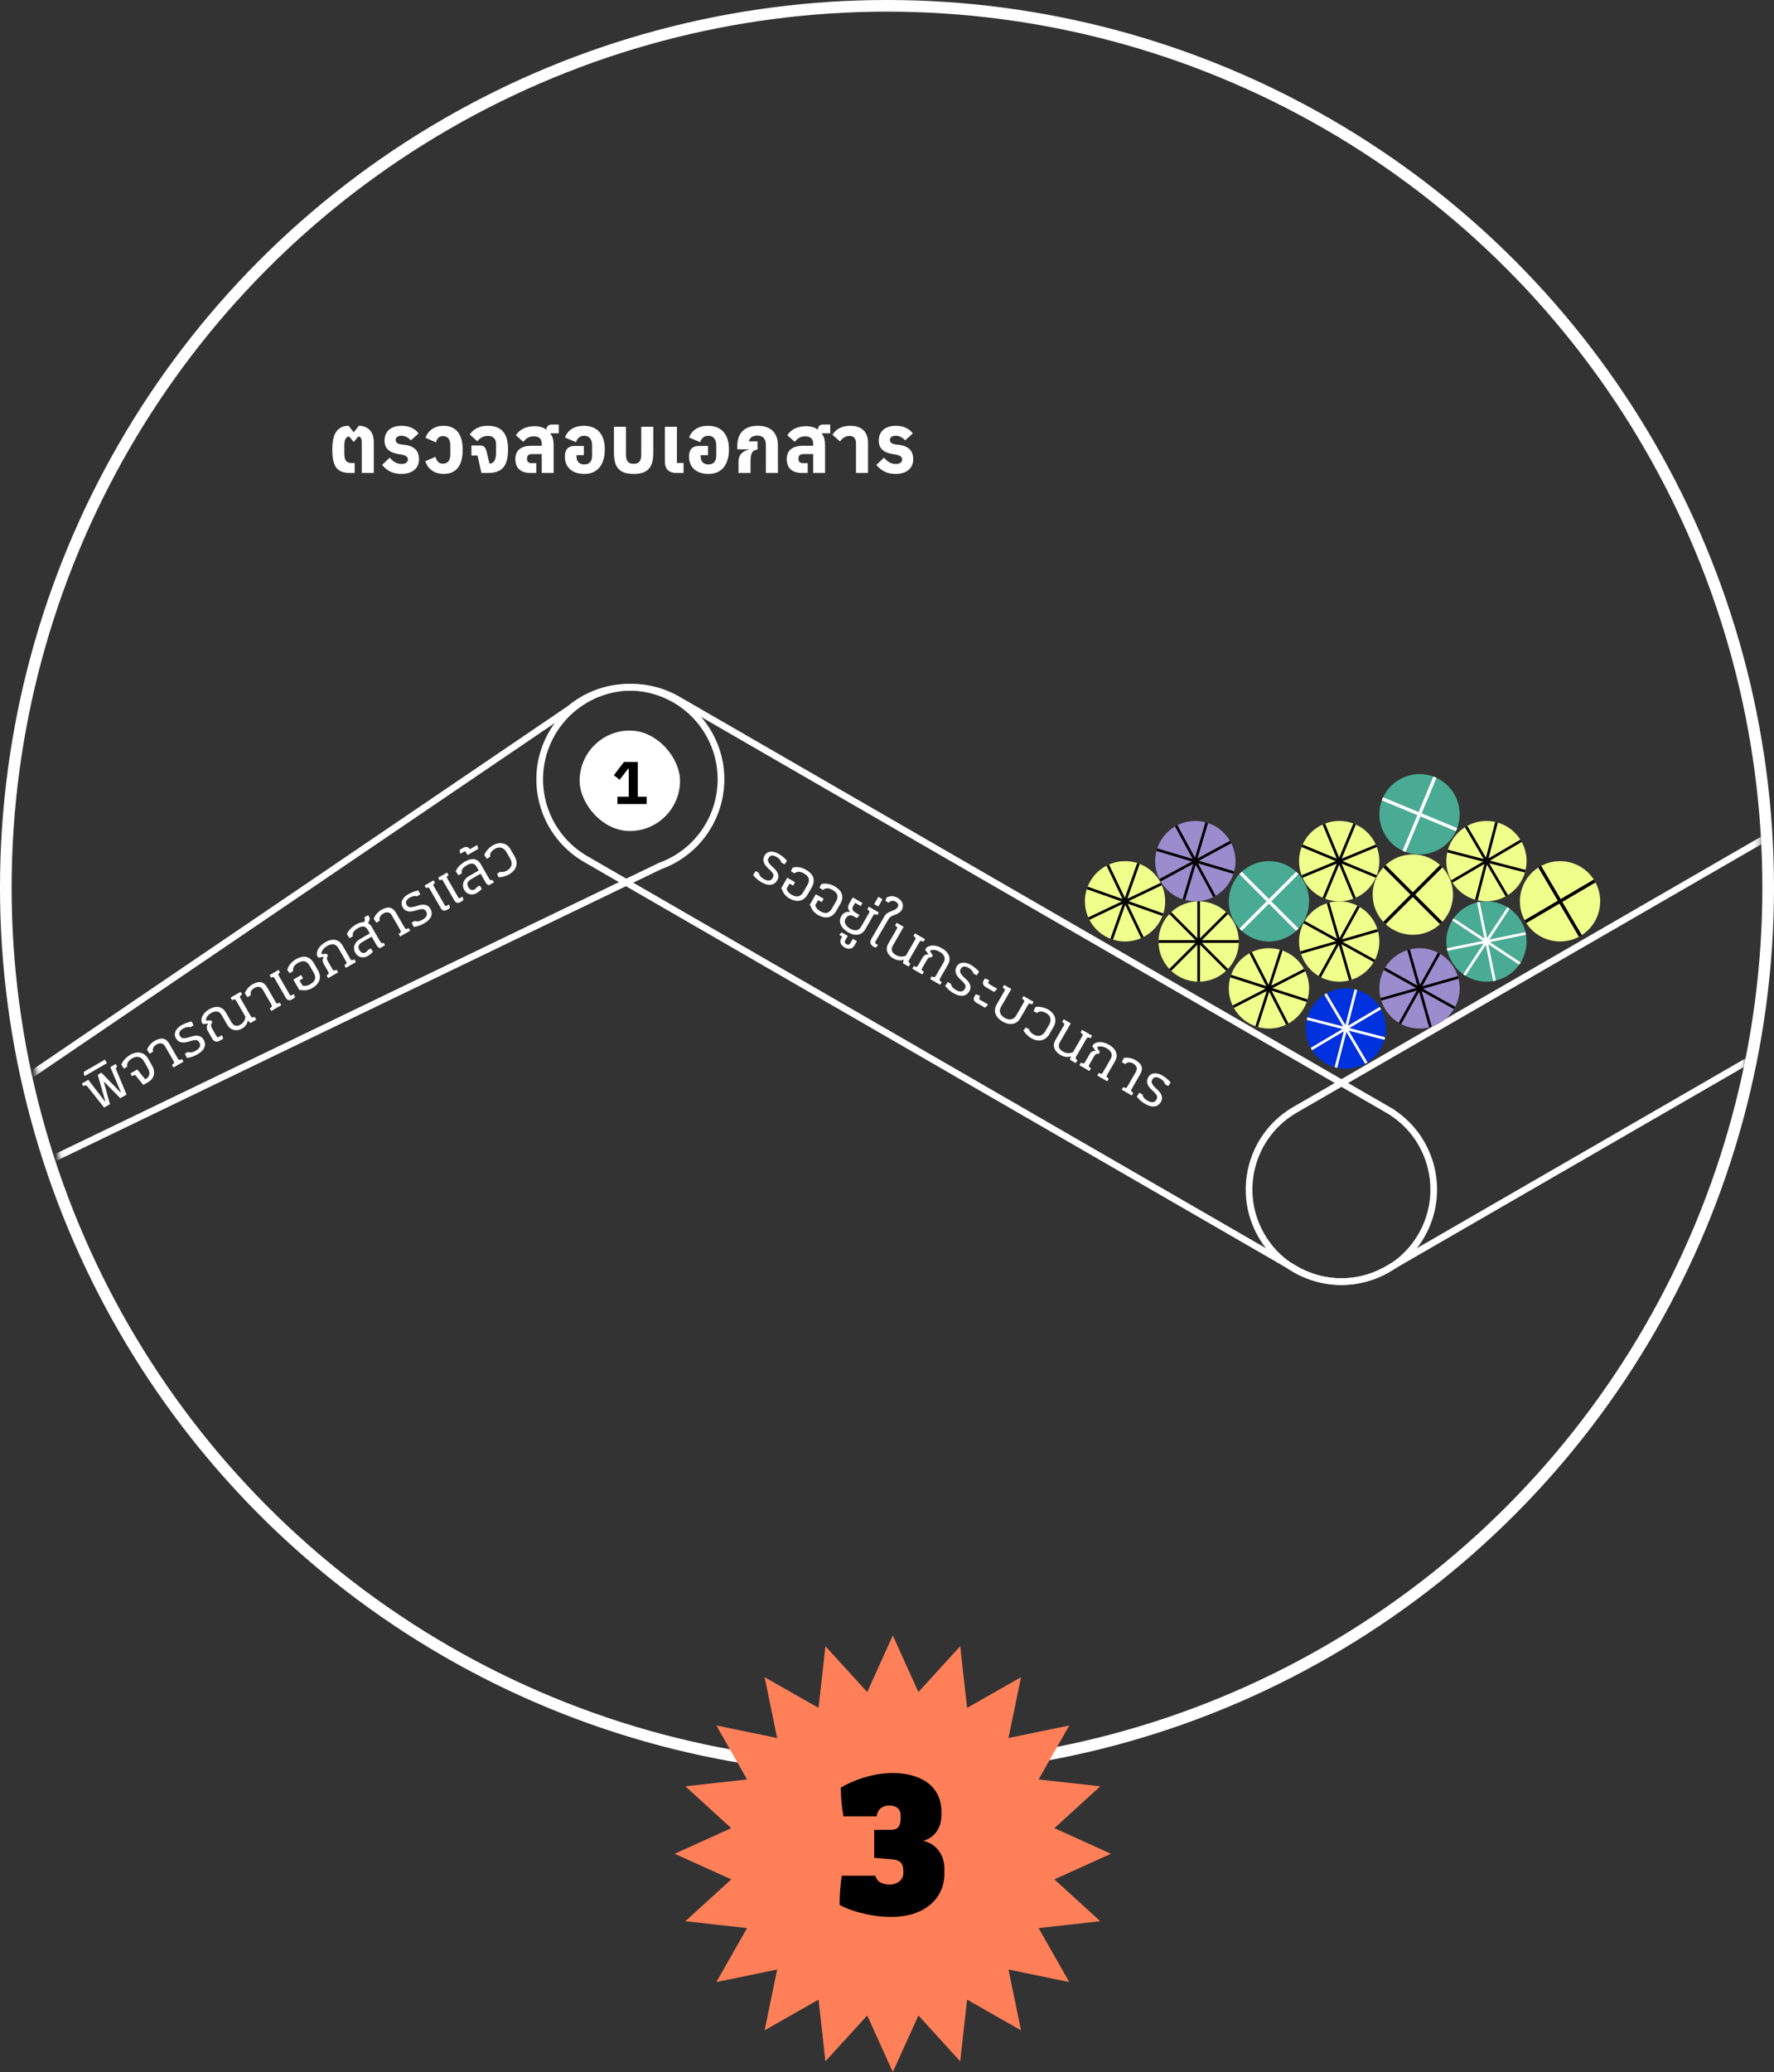 <svg width="305" height="356" viewBox="0 0 305 356" fill="none" xmlns="http://www.w3.org/2000/svg">
<rect x="0" y="0" width="305" height="356" fill="#333333" stroke="none"/>
<g id="rank03">
<g id="Mask group">
<mask id="mask0_340_1696114" style="mask-type:alpha" maskUnits="userSpaceOnUse" x="3" y="3" width="300" height="300">
<circle id="Ellipse 184" cx="153" cy="153" r="150" fill="white"/>
</mask>
<g mask="url(#mask0_340_1696114)">
<g id="main_diagram">
<path id="&#224;&#184;&#155;&#224;&#184;&#163;&#224;&#184;&#176;&#224;&#184;&#152;&#224;&#184;&#178;&#224;&#184;&#153;&#224;&#184;&#163;&#224;&#184;&#177;&#224;&#184;&#144;&#224;&#184;&#170;&#224;&#184;&#160;&#224;&#184;&#178;&#224;&#184;&#149;&#224;&#184;&#163;&#224;&#184;&#167;&#224;&#184;&#136;&#224;&#184;&#170;&#224;&#184;&#173;&#224;&#184;&#154; &#224;&#184;&#171;&#224;&#184;&#161;&#224;&#184;&#167;&#224;&#184;&#148; 3/5" d="M-96.37 255.167C-94.423 255.167 -93.388 254.076 -93.388 252.185V244.232H-94.52V252.019C-94.52 253.441 -95.155 254.173 -96.37 254.173C-97.599 254.173 -98.234 253.441 -98.234 252.019V247.131H-99.366V252.185C-99.366 254.076 -98.331 255.167 -96.37 255.167ZM-88.658 255.167C-87.015 255.167 -85.938 254.27 -85.938 252.723C-85.938 251.536 -86.6 250.79 -88.174 250.569L-88.782 250.487C-89.679 250.362 -90.232 249.976 -90.232 249.216C-90.232 248.457 -89.679 247.96 -88.754 247.96C-87.843 247.96 -87.166 248.471 -86.835 248.954L-86.007 248.236C-86.656 247.435 -87.484 246.966 -88.671 246.966C-90.121 246.966 -91.322 247.725 -91.322 249.272C-91.322 250.735 -90.246 251.26 -88.934 251.453L-88.326 251.536C-87.36 251.674 -87.028 252.254 -87.028 252.861C-87.028 253.676 -87.65 254.173 -88.589 254.173C-89.541 254.173 -90.218 253.759 -90.839 252.93L-91.654 253.621C-90.95 254.546 -90.052 255.167 -88.658 255.167ZM-83.275 250.183L-80.845 250.169V249.147L-83.371 249.161V247.891L-84.448 247.905V249.009C-84.448 249.755 -83.965 250.183 -83.275 250.183ZM-83.275 254.187L-80.845 254.173V253.151L-83.371 253.165V251.895L-84.448 251.909V253.013C-84.448 253.759 -83.965 254.187 -83.275 254.187ZM-76.461 255.167C-74.694 255.167 -73.562 254.339 -73.562 252.378C-73.562 250.776 -74.335 250.224 -76.254 249.962L-78.312 249.7V249.313C-78.312 248.402 -77.732 247.96 -76.572 247.96C-75.454 247.96 -74.777 248.471 -74.446 248.954L-73.617 248.236C-74.266 247.435 -75.094 246.966 -76.531 246.966C-78.353 246.966 -79.43 247.863 -79.43 249.272V249.396C-79.43 250.224 -78.85 250.638 -77.801 250.79L-76.13 251.011C-75.136 251.149 -74.653 251.425 -74.653 252.461C-74.653 253.745 -75.329 254.173 -76.392 254.173C-77.069 254.173 -77.497 254.021 -78.022 253.731V251.494H-79.126V254.27C-78.353 254.863 -77.497 255.167 -76.461 255.167ZM-68.634 255.001H-67.502V249.368C-67.502 247.836 -68.427 246.966 -70.042 246.966C-71.23 246.966 -72.168 247.477 -72.652 248.36L-71.892 249.051C-71.451 248.388 -70.912 247.96 -70.07 247.96C-69.117 247.96 -68.634 248.415 -68.634 249.492V255.001ZM-62.548 255.167C-61.251 255.167 -60.657 254.449 -60.353 253.704H-60.298V255.001H-59.193V247.131H-60.325V252.64C-60.325 253.676 -61.278 254.159 -62.245 254.159C-63.418 254.159 -64.053 253.427 -64.053 252.019V247.131H-65.186V252.185C-65.186 254.076 -64.15 255.167 -62.548 255.167ZM-54.383 255.167C-52.739 255.167 -51.663 254.27 -51.663 252.723C-51.663 251.536 -52.325 250.79 -53.899 250.569L-54.507 250.487C-55.404 250.362 -55.957 249.976 -55.957 249.216C-55.957 248.457 -55.404 247.96 -54.479 247.96C-53.568 247.96 -52.891 248.471 -52.56 248.954L-51.732 248.236C-52.381 247.435 -53.209 246.966 -54.396 246.966C-55.846 246.966 -57.047 247.725 -57.047 249.272C-57.047 250.735 -55.97 251.26 -54.659 251.453L-54.051 251.536C-53.085 251.674 -52.753 252.254 -52.753 252.861C-52.753 253.676 -53.375 254.173 -54.313 254.173C-55.266 254.173 -55.943 253.759 -56.564 252.93L-57.379 253.621C-56.675 254.546 -55.777 255.167 -54.383 255.167ZM-53.135 246.027H-50.373V245.116H-53.645V244.232H-54.695V244.632C-54.695 245.613 -54.239 246.027 -53.135 246.027ZM-43.698 247.615V246.648H-44.968C-45.451 246.648 -45.769 246.911 -45.769 247.311V247.408C-46.238 247.104 -46.873 246.966 -47.619 246.966C-48.931 246.966 -49.856 247.449 -50.45 248.36L-49.718 249.064C-49.29 248.36 -48.586 247.96 -47.591 247.96C-46.156 247.96 -45.355 248.816 -45.355 250.321V251.646C-45.355 253.234 -46.059 254.007 -47.053 254.007H-47.232L-47.854 251.633C-48.102 250.694 -48.378 250.418 -49.083 250.418H-49.966V251.384H-49.027L-48.047 255.001H-47.053C-45.23 255.001 -44.167 253.676 -44.167 250.956C-44.167 249.589 -44.457 248.554 -45.12 247.918V247.615H-43.698ZM-45.327 256.092C-45.327 256.603 -45.589 256.865 -46.017 256.865C-46.597 256.865 -46.929 256.479 -46.998 255.692H-48.102L-48.406 256.658H-49.952V257.597H-48.944C-47.992 257.597 -47.467 257.238 -47.315 256.41L-47.274 256.175H-47.246C-47.15 257.169 -46.542 257.735 -45.672 257.735C-44.885 257.735 -44.278 257.28 -44.278 256.286V255.692H-45.327V256.092ZM-35.517 247.615V246.648H-36.788C-37.271 246.648 -37.589 246.911 -37.589 247.311V247.408C-38.044 247.104 -38.652 246.966 -39.356 246.966C-40.723 246.966 -41.675 247.587 -42.242 248.498L-41.51 249.202C-41.082 248.498 -40.377 247.96 -39.383 247.96C-38.058 247.96 -37.423 248.554 -37.423 249.948V250.362H-39.107C-41.33 250.362 -42.393 251.149 -42.393 252.723C-42.393 254.242 -41.386 255.001 -39.798 255.001H-38.983V253.994H-39.66C-40.654 253.994 -41.206 253.635 -41.206 252.834V252.475C-41.206 251.784 -40.585 251.37 -39.342 251.37H-37.423V255.001H-36.291V249.824C-36.291 249.064 -36.484 248.415 -36.94 247.932V247.615H-35.517ZM-30.799 246.966C-32.788 246.966 -33.989 247.974 -33.989 249.769V250.445H-31.987V250.5C-32.705 250.666 -33.423 251.26 -33.423 252.558V254.035H-34.389V255.001H-33.796C-32.65 255.001 -32.318 254.656 -32.318 253.303V252.254C-32.318 251.287 -31.987 250.514 -30.938 250.473V249.644H-32.884C-32.788 248.471 -32.153 247.96 -30.799 247.96C-29.433 247.96 -28.646 248.705 -28.646 250.017V255.001H-27.513V249.948C-27.513 248.126 -28.563 246.966 -30.799 246.966ZM-22.197 255.001H-21.064V249.368C-21.064 247.836 -21.99 246.966 -23.605 246.966C-24.792 246.966 -25.731 247.477 -26.215 248.36L-25.455 249.051C-25.013 248.388 -24.475 247.96 -23.633 247.96C-22.68 247.96 -22.197 248.415 -22.197 249.492V255.001ZM-16.18 255.001H-15.338V253.994H-16.111C-17.395 253.994 -17.948 253.4 -17.948 251.895V250.307C-17.948 248.968 -17.52 248.056 -16.802 248.056L-15.752 249.161H-15.725L-14.675 248.056C-14.012 248.126 -13.847 248.457 -13.847 249.838V255.001H-12.715V249.051C-12.715 247.477 -13.681 246.966 -14.841 246.966L-15.711 247.987H-15.752L-16.636 246.966C-18.238 246.966 -19.135 248.305 -19.135 250.942C-19.135 253.786 -18.265 255.001 -16.18 255.001ZM-7.945 255.167C-6.302 255.167 -5.225 254.27 -5.225 252.723C-5.225 251.536 -5.888 250.79 -7.462 250.569L-8.07 250.487C-8.967 250.362 -9.519 249.976 -9.519 249.216C-9.519 248.457 -8.967 247.96 -8.042 247.96C-7.131 247.96 -6.454 248.471 -6.123 248.954L-5.294 248.236C-5.943 247.435 -6.772 246.966 -7.959 246.966C-9.409 246.966 -10.61 247.725 -10.61 249.272C-10.61 250.735 -9.533 251.26 -8.222 251.453L-7.614 251.536C-6.648 251.674 -6.316 252.254 -6.316 252.861C-6.316 253.676 -6.937 254.173 -7.876 254.173C-8.829 254.173 -9.506 253.759 -10.127 252.93L-10.941 253.621C-10.237 254.546 -9.34 255.167 -7.945 255.167ZM-1.265 255.167C0.848 255.167 1.856 253.759 1.856 251.066C1.856 248.374 0.848 246.966 -1.265 246.966C-2.687 246.966 -3.598 247.656 -4.04 248.636L-3.046 249.106C-2.756 248.388 -2.107 247.96 -1.265 247.96C-0.119 247.96 0.668 248.816 0.668 250.321V251.812C0.668 253.317 -0.119 254.173 -1.265 254.173C-2.107 254.173 -2.756 253.745 -3.046 253.027L-4.04 253.496C-3.598 254.477 -2.687 255.167 -1.265 255.167ZM5.938 246.966C4.599 246.966 3.66 247.449 3.067 248.36L3.798 249.064C4.226 248.36 4.93 247.96 5.925 247.96C7.361 247.96 8.161 248.816 8.161 250.321V251.646C8.161 253.234 7.457 254.007 6.463 254.007H6.284L5.662 251.633C5.414 250.694 5.138 250.418 4.433 250.418H3.55V251.384H4.489L5.469 255.001H6.463C8.286 255.001 9.349 253.676 9.349 250.956C9.349 248.374 8.327 246.966 5.938 246.966ZM17.769 247.615V246.648H16.499C16.016 246.648 15.698 246.911 15.698 247.311V247.408C15.243 247.104 14.635 246.966 13.931 246.966C12.564 246.966 11.611 247.587 11.045 248.498L11.777 249.202C12.205 248.498 12.909 247.96 13.903 247.96C15.229 247.96 15.864 248.554 15.864 249.948V250.362H14.18C11.957 250.362 10.893 251.149 10.893 252.723C10.893 254.242 11.901 255.001 13.489 255.001H14.304V253.994H13.627C12.633 253.994 12.081 253.635 12.081 252.834V252.475C12.081 251.784 12.702 251.37 13.945 251.37H15.864V255.001H16.996V249.824C16.996 249.064 16.803 248.415 16.347 247.932V247.615H17.769ZM22.156 255.167C24.407 255.167 25.442 253.842 25.442 251.066C25.442 248.374 24.379 246.966 22.114 246.966C20.775 246.966 19.823 247.449 19.201 248.36L19.961 249.037C20.416 248.36 21.093 247.96 22.087 247.96C23.468 247.96 24.255 248.816 24.255 250.321V251.84C24.255 253.4 23.55 254.173 22.156 254.173C20.72 254.173 20.113 253.496 20.113 251.84V251.425H21.548V250.459H20.444C19.533 250.459 19.008 250.915 19.008 251.853V251.964C19.008 253.994 20.154 255.167 22.156 255.167ZM30.294 255.167C32.241 255.167 33.276 254.076 33.276 252.185V247.131H32.144V252.019C32.144 253.441 31.509 254.173 30.294 254.173C29.065 254.173 28.43 253.441 28.43 252.019V247.131H27.298V252.185C27.298 254.076 28.333 255.167 30.294 255.167ZM-61.737 274.001H-59.666V270.329H-58.271C-57.471 270.329 -57.07 270.784 -57.07 271.696V274.001H-55.082V271.254C-55.082 269.818 -55.731 268.989 -56.891 268.824V268.755C-56.021 268.575 -55.179 267.968 -55.179 266.739V266.062H-57.305V267.333C-57.305 268.313 -57.747 268.796 -58.644 268.796H-59.666V266.062H-61.737V274.001ZM-48.919 274.167C-47.235 274.167 -46.448 273.118 -46.448 271.295V266.062H-48.519V270.798C-48.519 271.861 -48.823 272.372 -49.693 272.372C-50.48 272.372 -51.225 271.986 -51.225 271.157V266.062H-53.296V274.001H-51.225V272.773H-51.142C-50.88 273.532 -50.273 274.167 -48.919 274.167ZM-41.91 274.167C-39.811 274.167 -38.637 272.8 -38.637 270.025C-38.637 267.264 -39.839 265.897 -41.937 265.897C-43.428 265.897 -44.561 266.656 -45.03 267.954L-43.221 268.755C-43.083 268.147 -42.779 267.664 -42.006 267.664C-41.206 267.664 -40.764 268.23 -40.764 269.224V270.84C-40.764 271.834 -41.206 272.4 -42.006 272.4C-42.89 272.4 -43.111 271.861 -43.332 271.226L-45.072 271.986C-44.547 273.491 -43.346 274.167 -41.91 274.167ZM-34.22 274.001H-33.709V272.207H-33.93C-34.979 272.207 -35.297 271.737 -35.297 270.439V269.238C-35.297 268.216 -34.814 267.692 -33.889 267.692C-32.977 267.692 -32.494 268.216 -32.494 269.238V274.001H-30.423V269.321C-30.423 267.153 -31.583 265.897 -33.819 265.897C-36.319 265.897 -37.423 267.457 -37.423 270.205C-37.423 272.828 -36.457 274.001 -34.22 274.001ZM-22.462 274.167C-20.281 274.167 -18.803 273.049 -18.803 271.323C-18.803 269.997 -19.659 269.21 -20.805 269.003V268.92C-19.811 268.741 -18.969 267.982 -18.969 266.753C-18.969 265.206 -20.308 264.198 -22.379 264.198C-24.036 264.198 -24.975 264.861 -25.707 265.814L-24.409 267.029C-23.926 266.297 -23.222 265.883 -22.448 265.883C-21.634 265.883 -21.151 266.352 -21.151 267.043V267.139C-21.151 267.733 -21.606 268.175 -22.628 268.175H-23.525V269.901H-22.656C-21.606 269.901 -20.971 270.301 -20.971 271.088V271.171C-20.971 271.972 -21.523 272.483 -22.462 272.483C-23.498 272.483 -24.078 271.917 -24.492 271.13L-26.024 272.317C-25.403 273.297 -24.423 274.167 -22.462 274.167ZM-17.925 276.086H-16.241L-12.126 263.784H-13.811L-17.925 276.086ZM-7.543 274.167C-5.168 274.167 -3.842 272.717 -3.842 270.757C-3.842 268.824 -5.168 267.692 -6.811 267.692C-8.04 267.692 -8.495 268.313 -8.882 269.224H-8.992L-8.785 266.173H-4.409V264.364H-10.304L-10.663 269.818L-8.965 270.053C-8.716 269.763 -8.219 269.376 -7.474 269.376C-6.576 269.376 -6.024 269.928 -6.024 270.812V270.922C-6.024 271.861 -6.535 272.483 -7.529 272.483C-8.523 272.483 -9.062 271.875 -9.476 271.13L-10.981 272.317C-10.401 273.297 -9.407 274.167 -7.543 274.167Z" fill="white"/>
<g id="02">
<g id="Component 6">
<path id="Union" d="M217.532 327.781L217.819 328.28C217.952 328.203 218.048 328.078 218.088 327.93C218.127 327.783 218.106 327.626 218.03 327.494L217.532 327.781ZM217.518 327.758L217.202 327.277C216.947 327.445 216.868 327.782 217.02 328.046L217.518 327.758ZM94.201 398.986L93.703 399.274C93.862 399.549 94.214 399.643 94.489 399.485L94.201 398.986ZM94.197 398.979L94.695 398.691C94.54 398.422 94.2 398.325 93.926 398.471L94.197 398.979ZM78.382 371.587L78.686 372.076C78.95 371.912 79.036 371.568 78.88 371.299L78.382 371.587ZM78.378 371.58L78.09 371.081C77.815 371.24 77.721 371.592 77.88 371.867L78.378 371.58ZM78.771 371.352L79.059 371.851L79.062 371.849L78.771 371.352ZM78.911 371.272L79.196 371.772L79.199 371.77L78.911 371.272ZM200.829 300.882L201.117 301.38L201.12 301.379L200.829 300.882ZM200.972 300.8L201.257 301.3L201.26 301.298L200.972 300.8ZM201.708 300.375L202.207 300.087C202.048 299.812 201.696 299.718 201.421 299.876L201.708 300.375ZM201.722 300.398L201.224 300.686C201.376 300.95 201.708 301.049 201.98 300.912L201.722 300.398ZM218.03 327.494L218.016 327.47L217.02 328.046L217.034 328.069L218.03 327.494ZM94.489 399.485L217.819 328.28L217.244 327.283L93.914 398.488L94.489 399.485ZM93.698 399.266L93.703 399.274L94.7 398.699L94.695 398.691L93.698 399.266ZM72.551 393.215C76.987 400.897 86.7 403.633 94.468 399.486L93.926 398.471C86.704 402.327 77.672 399.783 73.548 392.639L72.551 393.215ZM78.078 371.099C70.603 375.752 68.115 385.532 72.551 393.215L73.548 392.639C69.423 385.496 71.736 376.402 78.686 372.076L78.078 371.099ZM77.88 371.867L77.884 371.875L78.88 371.299L78.876 371.292L77.88 371.867ZM78.484 370.854L78.09 371.081L78.666 372.078L79.059 371.851L78.484 370.854ZM78.553 370.814C78.529 370.828 78.505 370.842 78.481 370.856L79.062 371.849C79.084 371.836 79.106 371.823 79.129 371.81L78.553 370.814ZM78.626 370.772C78.602 370.786 78.578 370.8 78.553 370.814L79.129 371.81C79.151 371.797 79.174 371.784 79.196 371.772L78.626 370.772ZM200.542 300.384L78.623 370.774L79.199 371.77L201.117 301.38L200.542 300.384ZM201.12 301.379C201.142 301.366 201.165 301.352 201.188 301.339L200.613 300.343C200.588 300.357 200.564 300.371 200.539 300.386L201.12 301.379ZM201.188 301.339C201.211 301.326 201.234 301.313 201.257 301.3L200.687 300.3C200.662 300.314 200.638 300.328 200.613 300.343L201.188 301.339ZM201.421 299.876L200.684 300.302L201.26 301.298L201.996 300.873L201.421 299.876ZM202.22 300.11L202.207 300.087L201.21 300.662L201.224 300.686L202.22 300.11ZM201.98 300.912C209.143 297.314 217.958 299.889 222.017 306.92L223.014 306.345C218.648 298.782 209.168 296.014 201.464 299.884L201.98 300.912ZM222.017 306.92C226.077 313.952 223.9 322.873 217.202 327.277L217.834 328.239C225.038 323.502 227.38 313.907 223.014 306.345L222.017 306.92Z" fill="white"/>
</g>
<g id="Component 7">
<path id="Union_2" d="M95.57 371.778L96.068 372.066C96.227 371.79 96.132 371.438 95.857 371.28L95.57 371.778ZM-27.761 300.573L-27.473 300.075C-27.605 299.998 -27.762 299.978 -27.91 300.017C-28.057 300.057 -28.183 300.153 -28.259 300.285L-27.761 300.573ZM95.556 371.801L95.058 371.514C94.906 371.778 94.985 372.115 95.24 372.282L95.556 371.801ZM79.76 399.161L80.018 398.647C79.746 398.51 79.414 398.61 79.262 398.874L79.76 399.161ZM79.746 399.185L79.459 399.683C79.734 399.842 80.086 399.747 80.245 399.472L79.746 399.185ZM78.997 398.752L79.285 398.254L79.283 398.253L78.997 398.752ZM78.88 398.685L79.17 398.187L79.168 398.186L78.88 398.685ZM-43.057 328.284L-42.77 327.786L-42.772 327.784L-43.057 328.284ZM-43.184 328.211L-42.894 327.714L-42.897 327.712L-43.184 328.211ZM-43.584 327.98L-44.082 327.692C-44.241 327.967 -44.147 328.319 -43.872 328.478L-43.584 327.98ZM-43.58 327.972L-43.082 328.26C-42.926 327.991 -43.012 327.648 -43.276 327.484L-43.58 327.972ZM-27.765 300.581L-28.036 301.088C-27.763 301.234 -27.422 301.137 -27.267 300.868L-27.765 300.581ZM95.857 371.28L-27.473 300.075L-28.049 301.071L95.282 372.276L95.857 371.28ZM96.054 372.089L96.068 372.066L95.072 371.49L95.058 371.514L96.054 372.089ZM95.24 372.282C101.938 376.686 104.115 385.608 100.055 392.639L101.052 393.214C105.418 385.652 103.076 376.058 95.872 371.321L95.24 372.282ZM100.055 392.639C95.996 399.671 87.181 402.246 80.018 398.647L79.502 399.675C87.206 403.546 96.686 400.777 101.052 393.214L100.055 392.639ZM80.245 399.472L80.258 399.449L79.262 398.874L79.248 398.897L80.245 399.472ZM78.71 399.25L79.459 399.683L80.034 398.686L79.285 398.254L78.71 399.25ZM79.283 398.253C79.264 398.242 79.245 398.231 79.226 398.22L78.651 399.217C78.671 399.228 78.691 399.24 78.712 399.251L79.283 398.253ZM79.226 398.22C79.207 398.209 79.189 398.198 79.17 398.187L78.59 399.182C78.611 399.193 78.631 399.205 78.651 399.217L79.226 398.22ZM-43.345 328.782L78.593 399.183L79.168 398.186L-42.77 327.786L-43.345 328.782ZM-43.409 328.746C-43.387 328.758 -43.365 328.771 -43.343 328.783L-42.772 327.784C-42.792 327.773 -42.813 327.761 -42.833 327.749L-43.409 328.746ZM-43.474 328.707C-43.452 328.72 -43.431 328.733 -43.409 328.746L-42.833 327.749C-42.854 327.737 -42.874 327.725 -42.894 327.714L-43.474 328.707ZM-43.872 328.478L-43.472 328.709L-42.897 327.712L-43.297 327.481L-43.872 328.478ZM-44.078 327.685L-44.082 327.692L-43.086 328.267L-43.082 328.26L-44.078 327.685ZM-49.411 306.345C-53.847 314.027 -51.359 323.807 -43.884 328.461L-43.276 327.484C-50.226 323.157 -52.539 314.063 -48.414 306.92L-49.411 306.345ZM-27.494 300.073C-35.262 295.926 -44.975 298.662 -49.411 306.345L-48.414 306.92C-44.29 299.776 -35.258 297.233 -28.036 301.088L-27.494 300.073ZM-28.259 300.285L-28.264 300.293L-27.267 300.868L-27.263 300.861L-28.259 300.285Z" fill="white"/>
</g>
</g>
<g id="21">
<g id="Component 6_2">
<path id="Union_3" d="M345.531 119.731L346.029 119.444C345.87 119.168 345.518 119.074 345.243 119.233L345.531 119.731ZM222.2 190.936L221.913 190.438C221.781 190.514 221.684 190.64 221.645 190.787C221.605 190.935 221.626 191.092 221.702 191.224L222.2 190.936ZM345.544 119.755L345.046 120.042C345.199 120.306 345.53 120.406 345.803 120.269L345.544 119.755ZM361.341 147.115L361.025 146.634C360.77 146.801 360.69 147.138 360.843 147.402L361.341 147.115ZM361.354 147.138L361.642 147.636C361.774 147.56 361.87 147.434 361.91 147.287C361.949 147.14 361.929 146.983 361.852 146.85L361.354 147.138ZM238.538 218.046L238.25 217.548L238.249 217.549L238.538 218.046ZM238.435 218.105L238.149 217.606L238.148 217.607L238.435 218.105ZM238.024 218.343L237.526 218.631C237.684 218.906 238.036 219 238.311 218.841L238.024 218.343ZM238.019 218.335L238.518 218.048C238.362 217.779 238.022 217.682 237.748 217.828L238.019 218.335ZM222.205 190.944L222.509 191.432C222.772 191.268 222.858 190.925 222.703 190.656L222.205 190.944ZM345.243 119.233L221.913 190.438L222.488 191.434L345.819 120.229L345.243 119.233ZM346.043 119.467L346.029 119.444L345.033 120.019L345.046 120.042L346.043 119.467ZM345.803 120.269C352.966 116.671 361.78 119.246 365.84 126.277L366.836 125.702C362.47 118.139 352.991 115.37 345.286 119.241L345.803 120.269ZM365.84 126.277C369.9 133.309 367.722 142.23 361.025 146.634L361.657 147.595C368.861 142.858 371.203 133.264 366.836 125.702L365.84 126.277ZM361.852 146.85L361.839 146.827L360.843 147.402L360.856 147.426L361.852 146.85ZM238.826 218.544L361.642 147.636L361.067 146.64L238.25 217.548L238.826 218.544ZM238.774 218.574C238.792 218.564 238.81 218.554 238.827 218.543L238.249 217.549C238.232 217.558 238.216 217.568 238.199 217.578L238.774 218.574ZM238.721 218.605C238.739 218.594 238.757 218.584 238.774 218.574L238.199 217.578C238.183 217.587 238.166 217.597 238.149 217.606L238.721 218.605ZM238.311 218.841L238.723 218.604L238.148 217.607L237.736 217.845L238.311 218.841ZM237.521 218.623L237.526 218.631L238.522 218.055L238.518 218.048L237.521 218.623ZM216.373 212.572C220.809 220.255 230.523 222.99 238.29 218.843L237.748 217.828C230.526 221.684 221.494 219.14 217.37 211.996L216.373 212.572ZM221.901 190.456C214.425 195.109 211.938 204.889 216.373 212.572L217.37 211.996C213.246 204.853 215.559 195.759 222.509 191.432L221.901 190.456ZM221.702 191.224L221.707 191.232L222.703 190.656L222.699 190.649L221.702 191.224Z" fill="white"/>
</g>
<g id="Component 7_2">
<path id="Union_4" d="M223.57 218.542L223.282 219.04C223.414 219.116 223.571 219.137 223.719 219.097C223.866 219.058 223.992 218.961 224.068 218.829L223.57 218.542ZM223.583 218.518L223.842 218.004C223.569 217.867 223.237 217.967 223.085 218.231L223.583 218.518ZM100.239 147.337L99.741 147.049C99.582 147.324 99.676 147.676 99.951 147.835L100.239 147.337ZM100.244 147.329L100.742 147.617C100.897 147.348 100.811 147.005 100.548 146.841L100.244 147.329ZM116.058 119.938L115.787 120.445C116.061 120.591 116.401 120.494 116.556 120.225L116.058 119.938ZM116.062 119.93L116.35 119.432C116.075 119.273 115.723 119.367 115.564 119.642L116.062 119.93ZM116.495 120.179L116.207 120.678L116.208 120.678L116.495 120.179ZM116.557 120.215L116.268 120.713L116.269 120.714L116.557 120.215ZM238.546 190.646L238.258 191.144L238.26 191.145L238.546 190.646ZM238.624 190.691L238.335 191.188L238.337 191.189L238.624 190.691ZM239.393 191.135L239.891 191.423C240.05 191.147 239.956 190.796 239.681 190.637L239.393 191.135ZM239.38 191.158L238.881 190.871C238.729 191.135 238.809 191.472 239.063 191.639L239.38 191.158ZM224.068 218.829L224.081 218.806L223.085 218.231L223.071 218.254L224.068 218.829ZM99.951 147.835L223.282 219.04L223.857 218.043L100.527 146.839L99.951 147.835ZM99.745 147.041L99.741 147.049L100.737 147.624L100.742 147.617L99.745 147.041ZM94.412 125.701C89.977 133.384 92.464 143.164 99.94 147.817L100.548 146.841C93.597 142.514 91.284 133.42 95.409 126.277L94.412 125.701ZM116.329 119.43C108.561 115.283 98.848 118.019 94.412 125.701L95.409 126.277C99.533 119.133 108.565 116.589 115.787 120.445L116.329 119.43ZM115.564 119.642L115.56 119.65L116.556 120.225L116.561 120.218L115.564 119.642ZM116.782 119.681L116.35 119.432L115.775 120.428L116.207 120.678L116.782 119.681ZM116.813 119.699C116.803 119.693 116.792 119.687 116.781 119.681L116.208 120.678C116.218 120.684 116.228 120.69 116.238 120.696L116.813 119.699ZM116.845 119.718C116.835 119.711 116.824 119.705 116.813 119.699L116.238 120.696C116.248 120.701 116.258 120.707 116.268 120.713L116.845 119.718ZM238.834 190.148L116.844 119.717L116.269 120.714L238.258 191.144L238.834 190.148ZM238.26 191.145C238.272 191.152 238.285 191.159 238.298 191.167L238.873 190.17C238.859 190.162 238.846 190.155 238.832 190.147L238.26 191.145ZM238.298 191.167C238.31 191.174 238.323 191.181 238.335 191.188L238.913 190.194C238.9 190.186 238.886 190.178 238.873 190.17L238.298 191.167ZM239.681 190.637L238.912 190.193L238.337 191.189L239.105 191.633L239.681 190.637ZM239.878 191.446L239.891 191.423L238.895 190.847L238.881 190.871L239.878 191.446ZM239.063 191.639C245.761 196.043 247.938 204.964 243.879 211.996L244.875 212.571C249.241 205.009 246.899 195.415 239.696 190.678L239.063 191.639ZM243.879 211.996C239.819 219.027 231.004 221.602 223.842 218.004L223.325 219.032C231.029 222.903 240.509 220.134 244.875 212.571L243.879 211.996Z" fill="white"/>
</g>
<g id="Component 4">
<path id="Union_5" d="M-21.67 213.92L-22.169 214.207C-22.018 214.468 -21.692 214.569 -21.421 214.438L-21.67 213.92ZM113.479 148.798L113.284 148.256C113.265 148.263 113.247 148.271 113.229 148.279L113.479 148.798ZM-21.672 213.916L-21.174 213.628C-21.328 213.361 -21.665 213.263 -21.938 213.406L-21.672 213.916ZM-26.209 206.059L-25.9 206.544C-25.64 206.379 -25.557 206.038 -25.711 205.771L-26.209 206.059ZM-26.21 206.056L-26.534 205.58C-26.783 205.749 -26.859 206.083 -26.709 206.344L-26.21 206.056ZM97.953 121.786L98.276 122.262C98.292 122.251 98.308 122.239 98.322 122.227L97.953 121.786ZM100.615 119.979L100.889 120.485C100.906 120.476 100.922 120.466 100.938 120.455L100.615 119.979ZM100.686 119.93L101.185 119.643C101.105 119.504 100.971 119.405 100.815 119.37C100.659 119.334 100.496 119.365 100.363 119.454L100.686 119.93ZM100.691 119.938L100.193 120.226C100.348 120.494 100.688 120.592 100.962 120.446L100.691 119.938ZM116.505 147.329L116.201 146.841C115.938 147.005 115.852 147.348 116.007 147.617L116.505 147.329ZM116.51 147.337L116.759 147.855C116.904 147.786 117.012 147.66 117.059 147.507C117.107 147.354 117.088 147.188 117.008 147.049L116.51 147.337ZM116.433 147.374L116.184 146.856C116.166 146.864 116.149 146.874 116.132 146.884L116.433 147.374ZM-21.421 214.438L113.728 149.316L113.229 148.279L-21.92 213.401L-21.421 214.438ZM-22.171 214.204L-22.169 214.207L-21.172 213.632L-21.174 213.628L-22.171 214.204ZM-28.199 212.446C-26.824 214.828 -23.823 215.685 -21.407 214.426L-21.938 213.406C-23.81 214.381 -26.137 213.716 -27.202 211.87L-28.199 212.446ZM-26.518 205.573C-28.816 207.036 -29.574 210.064 -28.199 212.446L-27.202 211.87C-28.268 210.024 -27.681 207.677 -25.9 206.544L-26.518 205.573ZM-26.709 206.344L-26.707 206.346L-25.711 205.771L-25.712 205.768L-26.709 206.344ZM97.63 121.31L-26.534 205.58L-25.887 206.532L98.276 122.262L97.63 121.31ZM99.936 119.7C99.091 120.187 98.306 120.739 97.583 121.345L98.322 122.227C98.994 121.663 99.725 121.15 100.511 120.696L99.936 119.7ZM100.341 119.473C100.206 119.546 100.07 119.622 99.936 119.7L100.511 120.696C100.636 120.624 100.762 120.553 100.889 120.485L100.341 119.473ZM100.363 119.454L100.292 119.503L100.938 120.455L101.009 120.406L100.363 119.454ZM101.189 119.65L101.185 119.643L100.188 120.218L100.193 120.226L101.189 119.65ZM122.337 125.702C117.901 118.019 108.187 115.283 100.42 119.431L100.962 120.446C108.184 116.59 117.216 119.134 121.34 126.277L122.337 125.702ZM116.809 147.818C124.285 143.165 126.772 133.385 122.337 125.702L121.34 126.277C125.464 133.421 123.151 142.515 116.201 146.841L116.809 147.818ZM117.008 147.049L117.004 147.042L116.007 147.617L116.012 147.625L117.008 147.049ZM116.683 147.892L116.759 147.855L116.26 146.819L116.184 146.856L116.683 147.892ZM116.334 148.103C116.469 148.025 116.603 147.945 116.735 147.864L116.132 146.884C116.009 146.96 115.885 147.034 115.759 147.106L116.334 148.103ZM113.673 149.339C114.58 149.012 115.471 148.601 116.334 148.103L115.759 147.106C114.955 147.57 114.127 147.953 113.284 148.256L113.673 149.339Z" fill="white"/>
</g>
<path id="&#224;&#184;&#163;&#224;&#184;&#173;&#224;&#184;&#173;&#224;&#184;&#162;&#224;&#184;&#185;&#224;&#185;&#136;&#224;&#185;&#131;&#224;&#184;&#153;&#224;&#184;&#129;&#224;&#184;&#163;&#224;&#184;&#176;&#224;&#184;&#154;&#224;&#184;&#167;&#224;&#184;&#153;&#224;&#184;&#129;&#224;&#184;&#178;&#224;&#184;&#163;" d="M130.94 151.593C132.044 152.23 133.065 152.222 133.645 151.217C134.085 150.455 133.671 149.702 133.005 149.114C131.864 148.109 131.94 147.77 132.178 147.357C132.427 146.927 132.889 146.871 133.544 147.249C133.948 147.482 134.23 147.801 134.345 148.202L134.883 148.513C134.883 148.513 135.042 148.341 135.306 147.884C135.056 147.572 134.457 147.035 133.883 146.704C132.897 146.134 131.929 146.173 131.448 147.007C131.018 147.752 131.299 148.488 132.06 149.178C133.16 150.172 133.089 150.418 132.81 150.903C132.566 151.324 132.053 151.447 131.336 151.032C130.843 150.748 130.537 150.428 130.467 149.969L129.92 149.653C129.721 149.956 129.681 150.005 129.481 150.332C129.663 150.533 129.99 151.044 130.94 151.593ZM138.581 149.44C137.702 148.932 136.79 148.896 136.278 149.079C136.19 149.231 136.089 149.448 135.985 149.711L136.577 150.053C137.072 149.693 137.573 149.695 138.218 150.068C139.124 150.59 139.305 151.209 138.808 152.07L138.14 153.227C137.638 154.097 137.012 154.249 136.097 153.721C135.604 153.437 135.29 153.028 135.26 152.664L135.752 151.812L136.362 152.164L136.699 151.582L135.353 150.805L134.282 152.661L134.416 152.739C134.604 153.325 134.926 153.906 135.724 154.367C136.935 155.066 138.135 154.934 138.865 153.669L139.533 152.513C140.289 151.203 139.854 150.175 138.581 149.44ZM143.494 152.276C142.615 151.769 141.703 151.733 141.191 151.915C141.103 152.068 141.002 152.285 140.898 152.547L141.49 152.889C141.985 152.529 142.486 152.531 143.132 152.904C144.037 153.427 144.218 154.046 143.721 154.907L143.053 156.063C142.551 156.933 141.925 157.086 141.01 156.558C140.517 156.273 140.203 155.865 140.174 155.501L140.665 154.649L141.275 155.001L141.612 154.418L140.267 153.641L139.195 155.498L139.329 155.576C139.517 156.162 139.839 156.743 140.637 157.204C141.848 157.903 143.048 157.77 143.778 156.506L144.446 155.349C145.202 154.04 144.767 153.012 143.494 152.276ZM145.825 160.187C147.044 160.891 148.164 160.712 148.775 159.654L150.08 157.394C150.266 157.071 150.348 157.011 150.606 157.124L150.837 157.221L151.096 156.773L149.374 155.779L149.115 156.227L149.315 156.378C149.541 156.545 149.531 156.646 149.344 156.969L148.039 159.229C147.63 159.938 146.949 159.999 146.187 159.559C145.425 159.119 144.993 158.499 145.402 157.79C145.708 157.261 146.231 157.121 146.751 157.421L147.316 157.748L147.644 157.387L147.758 157.19L147.068 156.791C146.512 156.47 146.456 156.091 146.704 155.66L147.02 155.113L147.988 155.672L148.289 155.152L146.612 154.184L146.016 155.215C145.628 155.888 145.856 156.342 146.187 156.701L146.182 156.71C145.679 156.587 145.05 156.702 144.652 157.393C144.072 158.397 144.605 159.482 145.825 160.187ZM146.206 162.033C146.04 162.32 145.808 162.389 145.522 162.224C145.235 162.058 145.17 161.817 145.336 161.53L145.755 160.804L144.697 160.193L144.421 160.464L144.317 160.644L144.793 160.918L144.632 161.196C144.316 161.743 144.492 162.371 145.2 162.78C145.9 163.183 146.558 163.037 146.874 162.49L147.325 161.71L146.625 161.306L146.206 162.033ZM151.009 155.754L151.734 154.499L151.017 154.085L150.292 155.34L151.009 155.754ZM150.146 162.634C150.317 162.732 150.449 162.773 150.572 162.808L150.85 162.514L150.943 162.352L150.62 162.166C150.459 162.073 150.415 161.94 150.535 161.734L152.784 157.879C153.235 157.099 154.49 157.286 155.049 156.317C155.448 155.627 155.184 154.757 154.386 154.296C153.525 153.799 152.99 153.981 152.478 154.163C152.39 154.316 152.305 154.505 152.201 154.768L152.766 155.094C153.135 154.745 153.529 154.662 154.013 154.942C154.462 155.201 154.526 155.525 154.324 155.875C153.936 156.547 152.582 156.531 152.137 157.302L149.772 161.377C149.492 161.862 149.671 162.36 150.146 162.634ZM153.569 164.658C154.394 165.134 155.007 165.046 155.402 164.879C155.305 165.11 155.264 165.325 155.244 165.505L156.23 166.075L156.52 165.573C156.155 165.314 156.138 165.22 156.345 164.861L158.012 161.974C158.199 161.651 158.281 161.591 158.539 161.704L158.77 161.801L159.028 161.353L157.307 160.359L157.048 160.807L157.247 160.958C157.474 161.125 157.463 161.226 157.277 161.549L155.76 164.177C155.277 164.412 154.649 164.444 154.003 164.071C153.384 163.714 153.102 163.168 153.49 162.496L155.369 159.24L154.15 158.536L153.886 158.994L154.094 159.15C154.312 159.311 154.303 159.39 154.116 159.713L152.713 162.143C152.128 163.156 152.627 164.114 153.569 164.658ZM158.577 167.429L158.841 166.972L158.641 166.821C158.414 166.654 158.425 166.553 158.611 166.23L159.326 164.992C159.559 164.589 159.779 164.393 160.172 164.5L160.369 164.159L159.873 163.383C160.262 163.081 160.956 163.183 161.593 163.551C162.355 163.991 162.626 164.661 162.243 165.325L160.943 167.576C160.757 167.899 160.674 167.959 160.417 167.846L160.186 167.749L159.922 168.206L161.644 169.2L161.908 168.743L161.708 168.592C161.481 168.425 161.492 168.323 161.678 168.001L162.978 165.75C163.589 164.691 163.175 163.627 161.955 162.923C160.933 162.333 159.892 162.294 159.265 162.84L159.063 163.19L159.677 164.011C159.155 163.901 158.844 164.128 158.591 164.568L157.876 165.805C157.69 166.128 157.607 166.188 157.35 166.075L157.119 165.978L156.855 166.435L158.577 167.429ZM163.966 170.661C165.069 171.297 166.09 171.289 166.67 170.285C167.11 169.522 166.696 168.769 166.031 168.182C164.89 167.176 164.966 166.837 165.204 166.425C165.452 165.994 165.915 165.939 166.57 166.317C166.973 166.55 167.256 166.868 167.371 167.269L167.909 167.58C167.909 167.58 168.068 167.409 168.332 166.951C168.081 166.639 167.483 166.102 166.909 165.771C165.922 165.201 164.955 165.241 164.473 166.075C164.044 166.819 164.324 167.555 165.085 168.246C166.186 169.24 166.115 169.486 165.835 169.97C165.592 170.392 165.079 170.514 164.362 170.1C163.868 169.815 163.563 169.495 163.493 169.036L162.946 168.72C162.747 169.024 162.707 169.072 162.506 169.399C162.689 169.6 163.015 170.112 163.966 170.661ZM170.916 170.428L171.299 170.075L171.423 169.86L170.204 169.156C169.935 169.001 169.83 168.892 169.959 168.668L170.089 168.444L169.802 168.278L169.319 168.119L169.092 168.514C168.848 168.935 169.077 169.367 169.499 169.61L170.916 170.428ZM169.352 173.136L169.735 172.784L169.86 172.568L168.64 171.864C168.371 171.709 168.266 171.601 168.395 171.376L168.525 171.152L168.238 170.987L167.756 170.828L167.528 171.222C167.285 171.644 167.442 172.034 167.864 172.277L169.352 173.136ZM172.377 175.517C173.686 176.272 174.822 175.983 175.433 174.925L176.691 172.746C176.877 172.423 176.96 172.363 177.217 172.476L177.448 172.573L177.702 172.134L175.98 171.14L175.726 171.579L175.926 171.73C176.153 171.897 176.142 171.999 175.956 172.321L174.697 174.501C174.314 175.164 173.591 175.381 172.739 174.889C171.887 174.397 171.714 173.663 172.097 172.999L173.873 169.923L172.653 169.219L172.389 169.676L172.598 169.833C172.815 169.994 172.806 170.072 172.619 170.395L171.361 172.575C170.75 173.633 171.068 174.761 172.377 175.517ZM177.31 178.376C178.538 179.086 179.745 178.838 180.434 177.645L181.149 176.408C181.806 175.269 181.36 174.115 180.195 173.442C179.468 173.022 178.523 172.919 178.045 173.002C177.921 173.217 177.803 173.484 177.691 173.718L178.279 174.046C178.612 173.76 179.084 173.625 179.843 174.051C180.637 174.498 180.833 175.257 180.372 176.055L179.74 177.149C179.243 178.01 178.481 178.192 177.682 177.731C177.216 177.461 177.03 177.163 176.911 176.831L176.373 176.52C176.228 176.688 176.068 176.882 175.955 177.056C176.177 177.459 176.682 178.014 177.31 178.376ZM182.295 181.242C183.12 181.719 183.733 181.63 184.128 181.464C184.03 181.695 183.99 181.91 183.97 182.09L184.956 182.659L185.246 182.157C184.881 181.899 184.863 181.805 185.071 181.446L186.738 178.558C186.924 178.236 187.007 178.176 187.264 178.289L187.495 178.386L187.754 177.937L186.032 176.943L185.773 177.392L185.973 177.543C186.2 177.71 186.189 177.811 186.002 178.134L184.485 180.762C184.003 180.997 183.374 181.029 182.729 180.656C182.11 180.299 181.827 179.753 182.216 179.08L184.095 175.825L182.875 175.121L182.611 175.578L182.82 175.735C183.038 175.896 183.028 175.974 182.842 176.297L181.439 178.728C180.854 179.741 181.353 180.699 182.295 181.242ZM187.302 184.014L187.566 183.557L187.366 183.405C187.14 183.239 187.151 183.137 187.337 182.814L188.052 181.577C188.285 181.173 188.505 180.978 188.898 181.085L189.094 180.744L188.598 179.967C188.987 179.666 189.682 179.768 190.319 180.136C191.081 180.576 191.351 181.246 190.968 181.91L189.669 184.161C189.482 184.484 189.4 184.544 189.142 184.431L188.911 184.333L188.647 184.791L190.369 185.785L190.633 185.327L190.434 185.176C190.207 185.01 190.218 184.908 190.404 184.585L191.704 182.334C192.315 181.276 191.901 180.212 190.681 179.508C189.659 178.918 188.617 178.878 187.99 179.425L187.789 179.775L188.403 180.596C187.88 180.486 187.57 180.713 187.316 181.152L186.602 182.39C186.415 182.713 186.333 182.773 186.075 182.66L185.844 182.563L185.58 183.02L187.302 184.014ZM194.582 188.217L194.841 187.769L194.641 187.617C194.414 187.451 194.425 187.349 194.612 187.026L196.02 184.587C196.579 183.619 196.413 182.829 195.193 182.125C194.467 181.706 193.703 181.683 193.23 181.757C193.104 181.995 192.982 182.247 192.866 182.491L193.449 182.828C193.705 182.569 194.169 182.347 194.832 182.73C195.388 183.051 195.637 183.553 195.285 184.163L193.876 186.602C193.69 186.925 193.607 186.985 193.35 186.872L193.119 186.774L192.86 187.223L194.582 188.217ZM196.904 189.677C198.007 190.314 199.028 190.306 199.608 189.301C200.048 188.539 199.634 187.786 198.969 187.199C197.828 186.193 197.904 185.854 198.142 185.442C198.39 185.011 198.853 184.955 199.508 185.333C199.911 185.566 200.194 185.885 200.309 186.286L200.847 186.597C200.847 186.597 201.006 186.425 201.27 185.968C201.019 185.656 200.421 185.119 199.847 184.788C198.86 184.218 197.893 184.258 197.411 185.092C196.982 185.836 197.262 186.572 198.023 187.262C199.124 188.256 199.053 188.503 198.774 188.987C198.53 189.408 198.017 189.531 197.3 189.116C196.806 188.832 196.501 188.512 196.431 188.053L195.884 187.737C195.685 188.041 195.645 188.089 195.444 188.416C195.627 188.617 195.954 189.128 196.904 189.677Z" fill="white"/>
<path id="&#224;&#184;&#158;&#224;&#184;&#180;&#224;&#184;&#136;&#224;&#184;&#178;&#224;&#184;&#163;&#224;&#184;&#147;&#224;&#184;&#178;&#224;&#185;&#128;&#224;&#184;&#173;&#224;&#184;&#129;&#224;&#184;&#170;&#224;&#184;&#178;&#224;&#184;&#163;&#224;&#185;&#129;&#224;&#184;&#165;&#224;&#185;&#137;&#224;&#184;&#167;" d="M18.905 189.713L17.826 185.793L20.681 188.688L21.757 188.067L20.009 183.838C19.89 183.549 19.893 183.451 20.14 183.237L19.892 182.806L18.968 183.34L20.77 187.62L20.698 187.662L17.439 184.294L16.802 184.662L18.089 189.168L18.017 189.21L15.184 185.525L14.063 186.172L14.311 186.602L14.62 186.496C14.77 186.445 14.895 186.516 15.01 186.653L17.901 190.293L18.905 189.713ZM18.386 182.671L18.034 182.061L14.402 184.158L14.44 184.638L14.575 184.872L18.386 182.671ZM22.363 181.248C21.547 181.719 21.03 182.46 20.863 182.915C20.973 183.127 21.207 183.47 21.308 183.603L21.886 183.257C21.79 182.906 21.873 182.344 22.71 181.849C23.539 181.358 24.284 181.55 24.719 182.303L25.392 183.469C25.878 184.312 25.775 184.982 25.03 185.412L24.977 185.443L23.604 183.748L22.42 184.432L22.7 184.916L22.96 184.766C23.139 184.662 23.252 184.693 23.428 184.914L24.636 186.405L25.496 185.908C26.492 185.333 26.805 184.219 26.143 183.072L25.454 181.879C24.797 180.74 23.619 180.523 22.363 181.248ZM31.545 182.416L31.286 181.967L31.055 182.065C30.797 182.178 30.715 182.118 30.529 181.795L29.12 179.356C28.561 178.387 27.794 178.136 26.575 178.84C25.848 179.26 25.447 179.91 25.274 180.357C25.418 180.585 25.575 180.816 25.728 181.039L26.311 180.703C26.215 180.351 26.254 179.838 26.918 179.455C27.474 179.134 28.033 179.17 28.385 179.78L29.793 182.219C29.98 182.542 29.99 182.644 29.764 182.81L29.564 182.962L29.823 183.41L31.545 182.416ZM33.971 181.135C35.074 180.498 35.577 179.61 34.997 178.605C34.557 177.843 33.698 177.825 32.856 178.107C31.415 178.593 31.16 178.358 30.921 177.945C30.673 177.515 30.856 177.086 31.511 176.708C31.914 176.475 32.331 176.39 32.736 176.491L33.274 176.18C33.274 176.18 33.205 175.957 32.941 175.5C32.546 175.56 31.781 175.81 31.207 176.142C30.221 176.711 29.771 177.569 30.253 178.403C30.683 179.147 31.46 179.272 32.439 178.958C33.85 178.502 34.028 178.687 34.307 179.171C34.551 179.592 34.4 180.098 33.683 180.512C33.189 180.797 32.76 180.901 32.327 180.732L31.78 181.048C31.944 181.373 31.966 181.432 32.148 181.769C32.414 181.711 33.02 181.684 33.971 181.135ZM41.593 176.734C42.311 176.32 42.556 175.771 42.598 175.305C42.719 175.474 42.873 175.636 43.048 175.774L44.053 175.194L43.763 174.692C43.36 174.865 43.297 174.901 43.059 174.489L41.392 171.601C41.206 171.278 41.195 171.177 41.422 171.01L41.621 170.859L41.362 170.41L39.64 171.404L39.899 171.853L40.13 171.756C40.388 171.643 40.47 171.703 40.657 172.025L42.194 174.689C42.136 175.189 41.966 175.682 41.285 176.075C40.702 176.412 40.164 176.268 39.786 175.613L38.844 173.981C38.233 172.923 37.194 172.697 35.975 173.401C35.015 173.955 34.498 174.78 34.659 175.596L34.861 175.946L35.798 175.871C35.499 176.223 35.482 176.711 35.741 177.159L36.517 178.505C36.833 179.052 37.362 179.057 37.802 178.803L38.367 178.477L38.26 178.085L38.136 177.869L37.633 178.159C37.472 178.252 37.336 178.224 37.217 178.017L36.476 176.735C36.233 176.313 36.203 175.972 36.514 175.661L36.317 175.32L35.432 175.341C35.366 174.853 35.763 174.361 36.337 174.029C37.099 173.589 37.725 173.742 38.109 174.405L39.072 176.073C39.636 177.051 40.706 177.246 41.593 176.734ZM48.36 172.708L48.101 172.259L47.87 172.357C47.612 172.47 47.53 172.41 47.343 172.087L45.935 169.647C45.376 168.679 44.609 168.428 43.39 169.132C42.663 169.552 42.262 170.202 42.089 170.648C42.233 170.876 42.39 171.108 42.543 171.331L43.126 170.995C43.03 170.643 43.069 170.13 43.733 169.747C44.289 169.426 44.848 169.462 45.2 170.072L46.608 172.511C46.795 172.834 46.805 172.936 46.579 173.102L46.379 173.253L46.638 173.702L48.36 172.708ZM50.263 171.681C50.451 171.572 50.624 171.436 50.716 171.347L50.609 170.955L50.516 170.793L50.166 170.995C50.004 171.089 49.911 171.071 49.802 170.883L48.01 167.78C47.814 167.439 47.79 167.357 47.95 167.241L48.15 167.089L47.891 166.641L46.349 167.532L46.607 167.98L46.838 167.883C47.01 167.807 47.078 167.864 47.275 168.204L49.134 171.424C49.398 171.881 49.752 171.976 50.263 171.681ZM50.858 164.82C49.979 165.328 49.492 166.099 49.394 166.634C49.482 166.787 49.619 166.982 49.795 167.204L50.387 166.862C50.322 166.254 50.575 165.821 51.22 165.448C52.126 164.925 52.752 165.078 53.249 165.939L53.917 167.096C54.42 167.966 54.239 168.584 53.324 169.112C52.831 169.397 52.32 169.465 51.99 169.308L51.498 168.456L52.108 168.104L51.772 167.521L50.426 168.298L51.498 170.154L51.633 170.077C52.234 170.208 52.899 170.219 53.697 169.758C54.907 169.059 55.393 167.953 54.663 166.689L53.995 165.532C53.239 164.223 52.131 164.085 50.858 164.82ZM58.131 167.066L57.867 166.609L57.637 166.706C57.379 166.819 57.296 166.759 57.11 166.436L56.395 165.199C56.163 164.795 56.103 164.506 56.392 164.22L56.196 163.879L55.275 163.92C55.209 163.433 55.644 162.882 56.281 162.515C57.043 162.074 57.759 162.175 58.142 162.839L59.442 165.09C59.628 165.413 59.639 165.514 59.412 165.681L59.212 165.832L59.477 166.289L61.198 165.295L60.934 164.838L60.704 164.935C60.446 165.048 60.364 164.988 60.177 164.665L58.877 162.414C58.267 161.356 57.138 161.183 55.918 161.887C54.896 162.477 54.341 163.359 54.502 164.176L54.703 164.525L55.721 164.404C55.365 164.801 55.406 165.184 55.66 165.623L56.375 166.861C56.561 167.184 56.572 167.285 56.345 167.452L56.145 167.603L56.41 168.06L58.131 167.066ZM63.296 157.233L62.633 157.616C62.782 157.936 62.77 158.206 62.584 158.421C62.17 158.409 61.706 158.557 61.194 158.853C60.262 159.391 59.77 160.093 59.634 160.519C59.772 160.738 59.965 161.01 60.096 161.196L60.679 160.86C60.584 160.508 60.605 160.006 61.538 159.468C62.264 159.048 62.832 159.079 63.184 159.689L63.577 160.37L61.847 161.37C60.932 161.898 60.615 162.882 61.076 163.68C61.64 164.658 62.607 164.613 63.217 164.261C63.585 164.049 63.996 163.704 64.113 163.493C63.986 163.315 63.868 163.132 63.742 162.954L63.204 163.265C63.152 163.402 63.052 163.52 62.908 163.603C62.487 163.846 62.106 163.767 61.785 163.211C61.459 162.646 61.692 162.2 62.23 161.89L63.898 160.927L64.83 162.541C64.957 162.719 65.136 162.843 65.339 162.905L66.2 162.407L65.962 161.995C65.634 162.089 65.555 162.098 65.297 161.65L63.919 159.264C63.738 158.95 63.525 158.727 63.266 158.589C63.401 158.428 63.564 158.13 63.571 157.708L63.296 157.233ZM70.526 159.91L70.267 159.462L70.036 159.559C69.778 159.672 69.696 159.612 69.51 159.289L68.101 156.85C67.542 155.881 66.775 155.63 65.556 156.335C64.829 156.754 64.428 157.404 64.255 157.851C64.398 158.079 64.556 158.311 64.709 158.534L65.292 158.197C65.196 157.845 65.235 157.333 65.899 156.95C66.455 156.629 67.014 156.665 67.366 157.275L68.774 159.714C68.96 160.037 68.971 160.138 68.745 160.305L68.545 160.456L68.804 160.904L70.526 159.91ZM72.951 158.629C74.055 157.992 74.558 157.104 73.978 156.099C73.538 155.337 72.679 155.319 71.837 155.602C70.396 156.087 70.14 155.852 69.902 155.439C69.654 155.009 69.837 154.58 70.491 154.202C70.895 153.969 71.312 153.884 71.717 153.985L72.255 153.674C72.255 153.674 72.186 153.451 71.922 152.994C71.527 153.055 70.762 153.305 70.188 153.636C69.202 154.206 68.752 155.063 69.234 155.897C69.663 156.641 70.441 156.766 71.42 156.453C72.831 155.997 73.009 156.181 73.288 156.665C73.532 157.087 73.381 157.592 72.664 158.006C72.17 158.291 71.741 158.396 71.308 158.227L70.761 158.543C70.924 158.867 70.947 158.926 71.129 159.263C71.395 159.205 72.001 159.178 72.951 158.629ZM76.913 156.294C77.101 156.186 77.274 156.05 77.366 155.961L77.259 155.569L77.165 155.407L76.816 155.609C76.654 155.702 76.561 155.685 76.452 155.496L74.66 152.393C74.464 152.053 74.44 151.971 74.6 151.854L74.8 151.703L74.541 151.255L72.998 152.145L73.257 152.594L73.488 152.496C73.66 152.421 73.728 152.477 73.925 152.818L75.784 156.037C76.048 156.495 76.401 156.59 76.913 156.294ZM79.235 154.953C79.424 154.845 79.596 154.709 79.689 154.62L79.581 154.228L79.488 154.066L79.138 154.268C78.977 154.361 78.883 154.344 78.775 154.155L76.983 151.052C76.786 150.712 76.763 150.63 76.923 150.513L77.123 150.362L76.864 149.914L75.321 150.804L75.58 151.253L75.811 151.155C75.983 151.08 76.051 151.136 76.248 151.477L78.106 154.696C78.371 155.154 78.724 155.249 79.235 154.953ZM81.941 153.451C82.309 153.239 82.72 152.894 82.837 152.683C82.71 152.505 82.593 152.322 82.466 152.144L81.928 152.454C81.876 152.592 81.776 152.709 81.633 152.792C81.211 153.035 80.831 152.956 80.51 152.4C80.183 151.835 80.416 151.39 80.955 151.079L82.623 150.116L83.555 151.73C83.681 151.908 83.86 152.032 84.064 152.094L84.924 151.597L84.686 151.185C84.358 151.278 84.28 151.288 84.021 150.839L82.644 148.454C82.084 147.485 81.129 147.343 79.919 148.042C78.986 148.581 78.495 149.283 78.358 149.709C78.496 149.928 78.689 150.199 78.821 150.386L79.403 150.05C79.308 149.698 79.329 149.196 80.262 148.657C80.988 148.238 81.556 148.269 81.908 148.879L82.302 149.56L80.571 150.559C79.656 151.087 79.339 152.071 79.8 152.87C80.365 153.847 81.332 153.803 81.941 153.451ZM80.782 145.906C80.515 145.486 80.097 145.404 79.649 145.663L79.03 146.02L79.073 146.509L79.172 146.68L79.791 146.322C79.907 146.255 80.015 146.277 80.088 146.402L80.383 146.913L82.221 145.852L82.123 145.371L82.019 145.191L80.782 145.906ZM87.549 150.213C88.778 149.504 89.167 148.335 88.478 147.142L87.764 145.904C87.106 144.765 85.884 144.574 84.718 145.247C83.992 145.667 83.43 146.434 83.262 146.889C83.386 147.104 83.558 147.34 83.706 147.554L84.284 147.208C84.202 146.777 84.322 146.301 85.07 145.857C85.854 145.393 86.609 145.603 87.07 146.401L87.701 147.495C88.198 148.356 87.974 149.107 87.176 149.568C86.71 149.837 86.358 149.849 86.011 149.786L85.473 150.097C85.546 150.306 85.634 150.542 85.729 150.726C86.189 150.736 86.921 150.576 87.549 150.213Z" fill="white"/>
<g id="Component 64">
<g id="Frame 756">
<rect x="99.654" y="125.518" width="17.259" height="17.259" rx="8.629" fill="white"/>
<path id="1" d="M106.153 138.147H111.186V136.894H109.653V130.919H107.271L105.542 133.198L106.536 133.974L108.007 132.048H108.1V136.894H106.153V138.147Z" fill="black"/>
</g>
</g>
</g>
<g id="0AB">
<g id="Component 13">
<path id="Union_6" d="M-78.674 73.008L-78.37 73.497C-78.107 73.333 -78.021 72.99 -78.176 72.721L-78.674 73.008ZM-62.86 100.4L-62.361 100.112C-62.517 99.843 -62.857 99.746 -63.131 99.892L-62.86 100.4ZM-62.855 100.408L-63.353 100.695C-63.195 100.97 -62.843 101.065 -62.568 100.906L-62.855 100.408ZM60.475 29.203L60.763 29.701C60.895 29.625 60.992 29.499 61.031 29.352C61.071 29.204 61.05 29.047 60.974 28.915L60.475 29.203ZM60.462 29.179L60.146 28.699C59.891 28.866 59.811 29.203 59.964 29.467L60.462 29.179ZM44.666 1.819L44.167 2.107C44.32 2.371 44.651 2.47 44.924 2.333L44.666 1.819ZM44.652 1.796L45.15 1.508C45.074 1.376 44.948 1.28 44.801 1.24C44.654 1.201 44.496 1.221 44.364 1.298L44.652 1.796ZM-78.155 72.698L-77.869 73.198L-77.867 73.197L-78.155 72.698ZM-78.276 72.769L-77.989 73.267L-77.986 73.266L-78.276 72.769ZM-78.679 73.001L-78.966 72.503C-79.241 72.662 -79.336 73.013 -79.177 73.288L-78.679 73.001ZM-78.978 72.52C-86.454 77.173 -88.941 86.953 -84.505 94.636L-83.509 94.061C-87.633 86.917 -85.32 77.823 -78.37 73.497L-78.978 72.52ZM-84.505 94.636C-80.07 102.319 -70.356 105.054 -62.589 100.907L-63.131 99.892C-70.353 103.748 -79.385 101.204 -83.509 94.061L-84.505 94.636ZM-63.358 100.687L-63.353 100.695L-62.357 100.12L-62.361 100.112L-63.358 100.687ZM-62.568 100.906L60.763 29.701L60.188 28.704L-63.143 99.909L-62.568 100.906ZM60.974 28.915L60.96 28.892L59.964 29.467L59.977 29.49L60.974 28.915ZM64.961 8.342C69.021 15.373 66.843 24.295 60.146 28.699L60.778 29.66C67.982 24.923 70.324 15.329 65.957 7.766L64.961 8.342ZM44.924 2.333C52.087 -1.265 60.901 1.31 64.961 8.342L65.957 7.766C61.591 0.204 52.111 -2.565 44.407 1.305L44.924 2.333ZM45.164 1.532L45.15 1.508L44.154 2.084L44.167 2.107L45.164 1.532ZM44.364 1.298L-78.442 72.2L-77.867 73.197L44.94 2.294L44.364 1.298ZM-78.44 72.199C-78.461 72.211 -78.482 72.223 -78.503 72.235L-77.928 73.232C-77.908 73.22 -77.889 73.209 -77.869 73.198L-78.44 72.199ZM-78.503 72.235C-78.524 72.247 -78.545 72.259 -78.566 72.272L-77.986 73.266C-77.967 73.254 -77.947 73.243 -77.928 73.232L-78.503 72.235ZM-78.564 72.27L-78.966 72.503L-78.391 73.499L-77.989 73.267L-78.564 72.27ZM-79.177 73.288L-79.172 73.296L-78.176 72.721L-78.18 72.713L-79.177 73.288Z" fill="white"/>
</g>
</g>
<path id="&#224;&#184;&#149;&#224;&#184;&#163;&#224;&#184;&#167;&#224;&#184;&#136;&#224;&#184;&#170;&#224;&#184;&#173;&#224;&#184;&#154;&#224;&#185;&#128;&#224;&#184;&#173;&#224;&#184;&#129;&#224;&#184;&#170;&#224;&#184;&#178;&#224;&#184;&#163;" d="M60.206 81.262H60.98V79.55H60.551C59.516 79.55 59.199 79.136 59.199 77.783V76.54C59.199 75.56 59.488 74.994 60.041 74.994L60.8 75.933H60.828L61.601 74.994C62.029 75.021 62.195 75.339 62.195 76.057V81.262H64.266V75.933C64.266 74.082 63.175 73.157 61.697 73.157L60.828 74.262H60.8L59.944 73.157C58.135 73.157 57.127 74.359 57.127 77.189C57.127 80.185 57.942 81.262 60.206 81.262ZM69.015 81.428C70.837 81.428 72.038 80.503 72.038 78.901C72.038 77.534 71.32 76.651 69.581 76.43L69.015 76.361C68.421 76.292 68.02 76.043 68.02 75.574C68.02 75.159 68.421 74.87 69.015 74.87C69.581 74.87 70.092 75.09 70.644 75.656L71.969 74.469C71.334 73.627 70.354 73.157 69.028 73.157C67.441 73.157 66.115 73.931 66.115 75.698C66.115 77.01 66.861 77.755 68.587 78.031L69.015 78.1C69.885 78.239 70.133 78.584 70.133 78.956C70.133 79.426 69.677 79.716 69.07 79.716C68.242 79.716 67.593 79.343 67.013 78.625L65.701 79.868C66.46 80.834 67.496 81.428 69.015 81.428ZM76.277 81.428C78.375 81.428 79.549 80.061 79.549 77.286C79.549 74.524 78.348 73.157 76.249 73.157C74.758 73.157 73.626 73.917 73.156 75.215L74.965 76.016C75.103 75.408 75.407 74.925 76.18 74.925C76.981 74.925 77.423 75.491 77.423 76.485V78.1C77.423 79.094 76.981 79.661 76.18 79.661C75.296 79.661 75.076 79.122 74.855 78.487L73.115 79.246C73.64 80.751 74.841 81.428 76.277 81.428ZM83.884 73.157C82.393 73.157 81.385 73.724 80.763 74.662L82.075 75.822C82.448 75.353 82.945 74.897 83.884 74.897C84.864 74.897 85.278 75.449 85.278 76.319V77.866C85.278 79.122 84.836 79.633 84.215 79.633H84.146L83.704 77.755C83.483 76.816 83.193 76.54 82.489 76.54H81.053V78.266H82.103L82.765 81.262H83.897C86.328 81.262 87.349 80.089 87.349 77.175C87.349 74.455 86.203 73.157 83.884 73.157ZM96.067 74.442V72.936H94.949C94.328 72.936 93.969 73.199 93.927 73.834C93.444 73.406 92.712 73.227 91.884 73.227C90.365 73.227 89.261 73.862 88.695 74.787L89.979 75.919C90.351 75.436 90.835 74.966 91.773 74.966C92.74 74.966 93.14 75.463 93.14 76.25V76.595H91.332C89.537 76.595 88.598 77.424 88.598 78.887C88.598 80.42 89.537 81.262 91.194 81.262H92.201V79.578H91.415C90.904 79.578 90.614 79.343 90.614 78.887V78.736C90.614 78.28 90.918 78.017 91.428 78.017H93.14V81.262H95.184V76.54C95.184 75.574 95.004 74.952 94.673 74.607V74.442H96.067ZM100.462 81.428C102.754 81.428 103.983 79.826 103.983 77.189C103.983 74.69 102.74 73.157 100.379 73.157C98.778 73.157 97.604 73.875 97.135 75.173L99.04 75.974C99.219 75.367 99.647 74.87 100.434 74.87C101.332 74.87 101.801 75.519 101.801 76.513V78.321C101.801 79.26 101.318 79.799 100.462 79.799C99.606 79.799 99.123 79.302 99.123 78.432V78.211H100.379V76.623H98.764C97.715 76.623 97.121 77.217 97.121 78.376V78.473C97.121 80.323 98.432 81.428 100.462 81.428ZM108.937 81.428C111.409 81.428 112.32 80.296 112.32 77.755V73.323H110.249V78.156C110.249 79.177 109.876 79.688 108.937 79.688C107.998 79.688 107.625 79.177 107.625 78.156V73.323H105.554V77.755C105.554 80.296 106.466 81.428 108.937 81.428ZM116.337 81.262H117.525V79.536H116.379V73.323H114.308V79.274C114.308 80.558 114.943 81.262 116.337 81.262ZM121.806 81.428C124.098 81.428 125.327 79.826 125.327 77.189C125.327 74.69 124.085 73.157 121.724 73.157C120.122 73.157 118.948 73.875 118.479 75.173L120.384 75.974C120.564 75.367 120.992 74.87 121.779 74.87C122.676 74.87 123.146 75.519 123.146 76.513V78.321C123.146 79.26 122.662 79.799 121.806 79.799C120.95 79.799 120.467 79.302 120.467 78.432V78.211H121.724V76.623H120.108C119.059 76.623 118.465 77.217 118.465 78.376V78.473C118.465 80.323 119.777 81.428 121.806 81.428ZM130.282 73.157C128.045 73.157 126.761 74.4 126.761 76.582V77.203H128.68V77.272C127.81 77.451 126.968 78.059 126.968 79.302V81.262H129.039V79.177C129.039 77.797 129.412 77.313 130.24 77.258V75.836H128.749C128.873 75.215 129.384 74.842 130.199 74.842C131.151 74.842 131.676 75.38 131.676 76.416V81.262H133.747V76.582C133.747 74.414 132.587 73.157 130.282 73.157ZM142.734 74.442V72.936H141.616C140.994 72.936 140.635 73.199 140.594 73.834C140.111 73.406 139.379 73.227 138.55 73.227C137.032 73.227 135.927 73.862 135.361 74.787L136.645 75.919C137.018 75.436 137.501 74.966 138.44 74.966C139.406 74.966 139.807 75.463 139.807 76.25V76.595H137.998C136.203 76.595 135.264 77.424 135.264 78.887C135.264 80.42 136.203 81.262 137.86 81.262H138.868V79.578H138.081C137.57 79.578 137.28 79.343 137.28 78.887V78.736C137.28 78.28 137.584 78.017 138.095 78.017H139.807V81.262H141.85V76.54C141.85 75.574 141.671 74.952 141.339 74.607V74.442H142.734ZM147.17 81.262H149.241V76.112C149.241 74.207 148.15 73.157 146.203 73.157C144.671 73.157 143.746 73.737 143.124 74.69L144.422 75.85C144.754 75.353 145.292 74.897 146.079 74.897C146.825 74.897 147.17 75.394 147.17 76.167V81.262ZM153.988 81.428C155.81 81.428 157.011 80.503 157.011 78.901C157.011 77.534 156.293 76.651 154.554 76.43L153.988 76.361C153.394 76.292 152.994 76.043 152.994 75.574C152.994 75.159 153.394 74.87 153.988 74.87C154.554 74.87 155.065 75.09 155.617 75.656L156.942 74.469C156.307 73.627 155.327 73.157 154.001 73.157C152.414 73.157 151.088 73.931 151.088 75.698C151.088 77.01 151.834 77.755 153.56 78.031L153.988 78.1C154.858 78.239 155.106 78.584 155.106 78.956C155.106 79.426 154.65 79.716 154.043 79.716C153.214 79.716 152.566 79.343 151.986 78.625L150.674 79.868C151.433 80.834 152.469 81.428 153.988 81.428Z" fill="white"/>
<g id="Component 608">
<circle id="Ellipse 120" cx="231.398" cy="176.719" r="6.904" transform="rotate(14.376 231.398 176.719)" fill="#0031DE"/>
<path id="Line 53" d="M237.339 173.203L225.457 180.236" stroke="white" stroke-width="0.46"/>
<path id="Line 54" d="M227.881 170.778L234.914 182.66" stroke="white" stroke-width="0.46"/>
<path id="Line 55" d="M233.111 170.032L229.683 183.407" stroke="white" stroke-width="0.46"/>
<path id="Line 56" d="M224.71 175.005L238.085 178.433" stroke="white" stroke-width="0.46"/>
</g>
<g id="Component 608_2">
<circle id="Ellipse 120_2" cx="244.054" cy="169.816" r="6.904" transform="rotate(-15.814 244.054 169.816)" fill="#9B8CCD"/>
<path id="Line 53_2" d="M247.421 163.789L240.688 175.843" stroke="black" stroke-width="0.46"/>
<path id="Line 54_2" d="M238.027 166.449L250.082 173.182" stroke="black" stroke-width="0.46"/>
<path id="Line 55_2" d="M242.173 163.173L245.936 176.458" stroke="black" stroke-width="0.46"/>
<path id="Line 56_2" d="M237.412 171.697L250.697 167.935" stroke="black" stroke-width="0.46"/>
</g>
<g id="Component 608_3">
<circle id="Ellipse 120_3" cx="230.247" cy="161.761" r="6.904" transform="rotate(73.903 230.247 161.761)" fill="#EFFF8B"/>
<path id="Line 53_3" d="M236.29 165.098L224.203 158.425" stroke="black" stroke-width="0.46"/>
<path id="Line 54_3" d="M233.584 155.718L226.911 167.805" stroke="black" stroke-width="0.46"/>
<path id="Line 55_3" d="M236.88 159.847L223.614 163.675" stroke="black" stroke-width="0.46"/>
<path id="Line 56_3" d="M228.333 155.128L232.161 168.394" stroke="black" stroke-width="0.46"/>
</g>
<g id="Component 608_4">
<circle id="Ellipse 120_4" cx="255.56" cy="161.761" r="6.904" transform="rotate(-11.622 255.56 161.761)" fill="#49AB93"/>
<path id="Line 53_4" d="M259.357 155.997L251.761 167.526" stroke="white" stroke-width="0.46"/>
<path id="Line 54_4" d="M249.795 157.963L261.325 165.56" stroke="white" stroke-width="0.46"/>
<path id="Line 55_4" d="M254.169 155L256.95 168.524" stroke="white" stroke-width="0.46"/>
<path id="Line 56_4" d="M248.798 163.152L262.322 160.371" stroke="white" stroke-width="0.46"/>
</g>
<g id="Component 602">
<circle id="Ellipse 120_5" cx="205.509" cy="147.954" r="6.904" transform="rotate(16.563 205.509 147.954)" fill="#9B8CCD"/>
<path id="Line 53_5" d="M211.58 144.667L199.439 151.242" stroke="black" stroke-width="0.46"/>
<path id="Line 54_5" d="M202.222 141.884L208.796 154.025" stroke="black" stroke-width="0.46"/>
<path id="Line 55_5" d="M207.478 141.337L203.542 154.572" stroke="black" stroke-width="0.46"/>
<path id="Line 56_5" d="M198.893 145.986L212.127 149.922" stroke="black" stroke-width="0.46"/>
</g>
<g id="Component 601">
<circle id="Ellipse 120_6" cx="193.428" cy="154.858" r="6.904" transform="rotate(-25.509 193.428 154.858)" fill="#EFFF8B"/>
<path id="Line 53_6" d="M195.731 148.35L191.124 161.365" stroke="black" stroke-width="0.46"/>
<path id="Line 54_6" d="M186.92 152.554L199.936 157.161" stroke="black" stroke-width="0.46"/>
<path id="Line 55_6" d="M190.455 148.627L196.401 161.088" stroke="black" stroke-width="0.46"/>
<path id="Line 56_6" d="M187.197 157.831L199.658 151.885" stroke="black" stroke-width="0.46"/>
</g>
<g id="Component 602_2">
<circle id="Ellipse 120_7" cx="255.56" cy="147.954" r="6.904" transform="rotate(14.543 255.56 147.954)" fill="#EFFF8B"/>
<path id="Line 53_7" d="M261.511 144.455L249.609 151.453" stroke="black" stroke-width="0.46"/>
<path id="Line 54_7" d="M252.061 142.003L259.059 153.905" stroke="black" stroke-width="0.46"/>
<path id="Line 55_7" d="M257.293 141.272L253.826 154.637" stroke="black" stroke-width="0.46"/>
<path id="Line 56_7" d="M248.877 146.221L262.242 149.688" stroke="black" stroke-width="0.46"/>
</g>
<g id="Component 601_2">
<circle id="Ellipse 120_8" cx="206.084" cy="161.761" r="6.904" fill="#EFFF8B"/>
<path id="Line 53_8" d="M210.966 156.88L201.203 166.643" stroke="black" stroke-width="0.46"/>
<path id="Line 54_8" d="M201.203 156.88L210.966 166.643" stroke="black" stroke-width="0.46"/>
<path id="Line 55_8" d="M206.085 154.858L206.085 168.665" stroke="black" stroke-width="0.46"/>
<path id="Line 56_8" d="M199.181 161.761L212.988 161.761" stroke="black" stroke-width="0.46"/>
</g>
<g id="Component 602_3">
<circle id="Ellipse 120_9" cx="218.165" cy="169.816" r="6.904" transform="rotate(17.822 218.165 169.816)" fill="#EFFF8B"/>
<path id="Line 53_9" d="M224.307 166.663L212.024 172.969" stroke="black" stroke-width="0.46"/>
<path id="Line 54_9" d="M215.013 163.674L221.319 175.957" stroke="black" stroke-width="0.46"/>
<path id="Line 55_9" d="M220.278 163.244L216.052 176.388" stroke="black" stroke-width="0.46"/>
<path id="Line 56_9" d="M211.593 167.703L224.737 171.929" stroke="black" stroke-width="0.46"/>
</g>
<g id="Component 608_5">
<circle id="Ellipse 120_10" cx="230.247" cy="147.954" r="6.904" transform="rotate(-22.495 230.247 147.954)" fill="#EFFF8B"/>
<path id="Line 53_10" d="M232.89 141.576L227.605 154.332" stroke="black" stroke-width="0.46"/>
<path id="Line 54_10" d="M223.869 145.312L236.625 150.596" stroke="black" stroke-width="0.46"/>
<path id="Line 55_10" d="M227.605 141.576L232.888 154.332" stroke="black" stroke-width="0.46"/>
<path id="Line 56_10" d="M223.869 150.595L236.626 145.313" stroke="black" stroke-width="0.46"/>
</g>
<g id="Component 602_4">
<circle id="Ellipse 120_11" cx="242.904" cy="153.707" r="6.904" fill="#EFFF8B"/>
<path id="Line 53_11" d="M247.785 148.826L238.022 158.589" stroke="black" stroke-width="0.575"/>
<path id="Line 54_11" d="M238.021 148.826L247.785 158.589" stroke="black" stroke-width="0.575"/>
</g>
<g id="Component 608_6">
<circle id="Ellipse 120_12" cx="268.216" cy="154.858" r="6.904" transform="rotate(14.584 268.216 154.858)" fill="#EFFF8B"/>
<path id="Line 53_12" d="M274.17 151.363L262.263 158.353" stroke="black" stroke-width="0.575"/>
<path id="Line 54_12" d="M264.722 148.905L271.712 160.812" stroke="black" stroke-width="0.575"/>
</g>
<g id="Component 608_7">
<circle id="Ellipse 120_13" cx="244.054" cy="139.9" r="6.904" transform="rotate(-22.41 244.054 139.9)" fill="#49AB93"/>
<path id="Line 53_13" d="M246.706 133.526L241.402 146.274" stroke="white" stroke-width="0.575"/>
<path id="Line 54_13" d="M237.681 137.248L250.428 142.552" stroke="white" stroke-width="0.575"/>
</g>
<g id="Component 605">
<circle id="Ellipse 120_14" cx="218.166" cy="154.858" r="6.904" fill="#49AB93"/>
<path id="Line 53_14" d="M223.048 149.976L213.285 159.739" stroke="white" stroke-width="0.575"/>
<path id="Line 54_14" d="M213.284 149.976L223.047 159.739" stroke="white" stroke-width="0.575"/>
</g>
</g>
</g>
</g>
<circle id="Ellipse 185" cx="152.5" cy="152.5" r="151.5" stroke="white" stroke-width="2"/>
<g id="Group 19">
<path id="Star 2" d="M153.5 281L157.9 290.721L165.088 282.835L166.268 293.44L175.542 288.162L173.387 298.613L183.838 296.458L178.56 305.732L189.165 306.912L181.279 314.1L191 318.5L181.279 322.9L189.165 330.088L178.56 331.268L183.838 340.542L173.387 338.387L175.542 348.838L166.268 343.56L165.088 354.165L157.9 346.279L153.5 356L149.1 346.279L141.912 354.165L140.732 343.56L131.458 348.838L133.613 338.387L123.162 340.542L128.44 331.268L117.835 330.088L125.721 322.9L116 318.5L125.721 314.1L117.835 306.912L128.44 305.732L123.162 296.458L133.613 298.613L131.458 288.162L140.732 293.44L141.912 282.835L149.1 290.721L153.5 281Z" fill="#FF8058"/>
<path id="3" d="M153.255 329.36C158.763 329.36 162.363 326.336 162.363 321.944V321.044C162.363 318.38 160.671 316.724 158.799 316.292V316.256C160.635 315.752 161.859 314.06 161.859 311.9V311.288C161.823 306.5 157.863 304.628 153.435 304.628C150.051 304.628 146.523 305.924 144.543 307.148C144.543 308.732 144.759 310.748 145.011 312.08H150.735C150.843 310.82 151.815 310.208 152.859 310.208C154.191 310.208 154.839 310.892 154.839 311.864V312.404C154.839 313.844 154.299 314.384 153.219 314.384H150.303V319.208L153.435 319.46C154.767 319.568 155.307 320.216 155.307 321.368V321.944C155.307 322.844 154.371 323.78 153.039 323.78C151.563 323.78 150.771 323.276 150.483 322.268H144.723C144.507 323.708 144.327 325.544 144.363 327.272C145.731 328.136 149.511 329.36 153.255 329.36Z" fill="black"/>
</g>
</g>
</svg>
